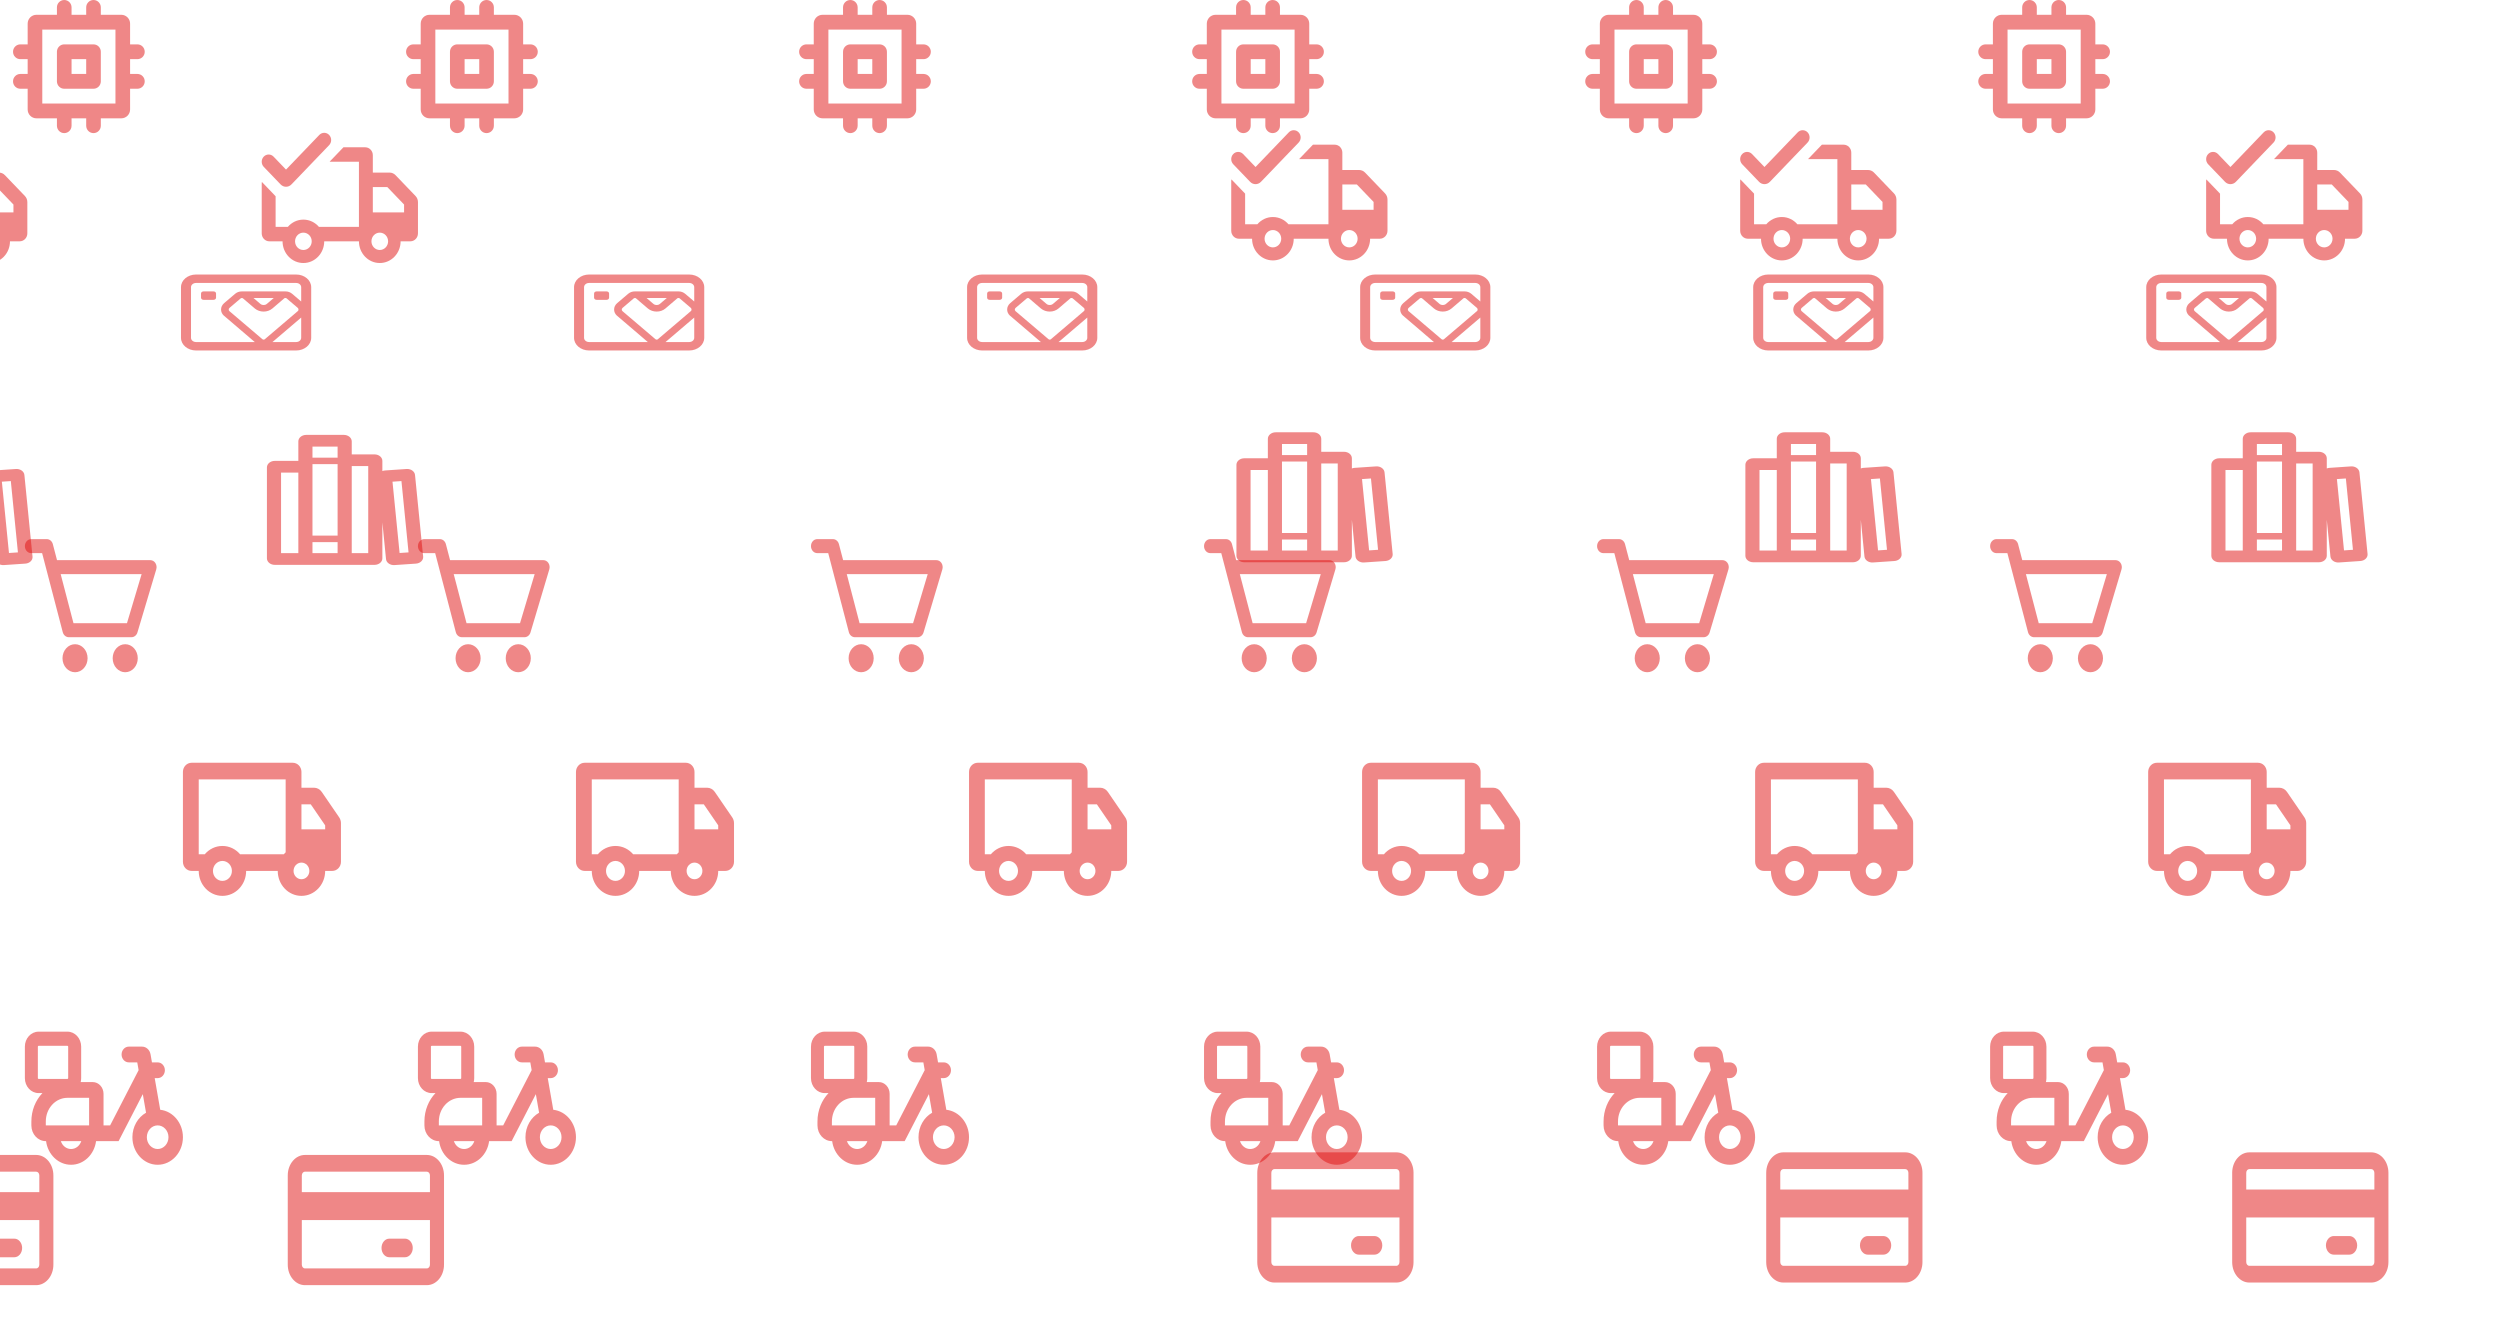 <svg width="1920" height="1032" viewBox="0 0 1920 1032" fill="none" xmlns="http://www.w3.org/2000/svg">
<g clip-path="url(#clip0_21_77)">
<path d="M156.308 223.796C155.246 223.796 154.385 224.522 154.385 225.417V228.657C154.385 229.552 155.246 230.278 156.308 230.278H164C165.062 230.278 165.923 229.552 165.923 228.657V225.417C165.923 224.522 165.062 223.796 164 223.796H156.308Z" fill="#E01111" fill-opacity="0.5"/>
<path fill-rule="evenodd" clip-rule="evenodd" d="M139 220.556C139 215.186 144.166 210.833 150.538 210.833H227.462C233.834 210.833 239 215.186 239 220.556V259.444C239 264.814 233.834 269.167 227.462 269.167H150.538C144.166 269.167 139 264.814 139 259.444V220.556ZM146.692 220.556C146.692 218.766 148.414 217.315 150.538 217.315H227.462C229.586 217.315 231.308 218.766 231.308 220.556V231.545L224.329 225.605C222.949 224.451 221.169 223.796 219.244 223.796H185.679C183.754 223.796 181.974 224.451 180.594 225.605L172.13 232.808C170.605 234.118 169.769 235.865 169.769 237.736C169.769 239.42 170.496 241.041 171.694 242.195L195.664 262.685H150.538C148.414 262.685 146.692 261.234 146.692 259.444V220.556ZM209.263 262.685H227.462C229.586 262.685 231.308 261.234 231.308 259.444V243.889C228.818 246.017 222.976 250.997 209.263 262.685ZM205.004 233.339L210.271 228.848H194.652L199.919 233.339C200.573 233.931 201.481 234.243 202.462 234.243C203.442 234.243 204.35 233.931 205.004 233.339ZM203.406 260.5C203.515 260.406 228.833 238.827 228.833 238.827C229.088 238.609 229.269 238.172 229.233 237.704C229.233 237.237 229.051 236.8 228.688 236.457L220.152 229.191C219.897 228.973 219.571 228.848 219.207 228.848C218.808 228.848 218.517 228.942 218.299 229.129L209.182 236.925C207.365 238.453 205.004 239.295 202.462 239.295C199.919 239.295 197.558 238.453 195.741 236.956L186.624 229.16C186.442 228.973 186.115 228.879 185.825 228.879H185.716C185.353 228.91 185.026 229.004 184.771 229.222L176.308 236.426C175.835 236.831 175.654 237.268 175.654 237.736C175.654 238.172 175.835 238.609 176.199 238.952C176.199 238.952 201.372 260.406 201.517 260.5C201.771 260.718 202.098 260.843 202.462 260.843C202.825 260.843 203.152 260.749 203.406 260.5Z" fill="#E01111" fill-opacity="0.5"/>
<path fill-rule="evenodd" clip-rule="evenodd" d="M19.104 419.427C19.104 416.455 21.26 414.046 23.92 414.046H35.962C38.102 414.046 39.986 415.625 40.586 417.921L43.789 430.189H115.436C116.985 430.189 118.438 431.02 119.344 432.423C120.249 433.826 120.495 435.63 120.006 437.271L105.556 485.697C104.9 487.894 103.06 489.376 100.986 489.376H52.82C50.679 489.376 48.795 487.798 48.196 485.502L32.349 424.808H23.92C21.26 424.808 19.104 422.399 19.104 419.427ZM46.599 440.95L56.432 478.615H97.515L108.754 440.95H46.599Z" fill="#E01111" fill-opacity="0.5"/>
<path d="M67.27 505.519C67.27 511.462 62.957 516.28 57.637 516.28C52.316 516.28 48.003 511.462 48.003 505.519C48.003 499.575 52.316 494.757 57.637 494.757C62.957 494.757 67.27 499.575 67.27 505.519Z" fill="#E01111" fill-opacity="0.5"/>
<path d="M96.17 516.28C101.49 516.28 105.803 511.462 105.803 505.519C105.803 499.575 101.49 494.757 96.17 494.757C90.849 494.757 86.536 499.575 86.536 505.519C86.536 511.462 90.849 516.28 96.17 516.28Z" fill="#E01111" fill-opacity="0.5"/>
<path fill-rule="evenodd" clip-rule="evenodd" d="M189.034 668.864H213.31C213.31 679.45 221.462 688.033 231.517 688.033C241.573 688.033 249.724 679.45 249.724 668.864H255.186C258.873 668.864 261.862 665.717 261.862 661.835V632.217C261.862 630.607 261.381 629.038 260.486 627.732L247.074 608.15C245.705 606.152 243.507 604.968 241.167 604.968H231.517V592.828C231.517 588.946 228.528 585.799 224.841 585.799H147.159C143.472 585.799 140.483 588.946 140.483 592.828V661.835C140.483 665.717 143.472 668.864 147.159 668.864H152.621C152.621 679.45 160.772 688.033 170.827 688.033C180.883 688.033 189.034 679.45 189.034 668.864ZM152.621 598.578V656.085H157.257C160.59 652.163 165.435 649.695 170.827 649.695C176.22 649.695 181.065 652.163 184.398 656.085H217.946C218.397 655.554 218.876 655.051 219.379 654.576V598.578H152.621ZM231.517 617.747V636.916H249.724V633.868L238.682 617.747H231.517ZM231.49 662.474C228.16 662.49 225.463 665.329 225.448 668.835L225.448 668.864C225.448 672.393 228.165 675.253 231.517 675.253C234.869 675.253 237.586 672.393 237.586 668.864C237.586 665.335 234.869 662.474 231.517 662.474L231.49 662.474ZM178.11 668.864C178.11 673.098 174.85 676.531 170.827 676.531C166.805 676.531 163.545 673.098 163.545 668.864C163.545 664.629 166.805 661.196 170.827 661.196C174.85 661.196 178.11 664.629 178.11 668.864Z" fill="#E01111" fill-opacity="0.5"/>
<path fill-rule="evenodd" clip-rule="evenodd" d="M29.634 792.311C23.818 792.311 19.104 797.457 19.104 803.805V828.002C19.104 834.35 23.818 839.496 29.634 839.496H32.571C27.343 844.998 24.091 852.721 24.091 861.273V864.298C24.091 870.98 29.054 876.397 35.176 876.397H35.374C36.718 886.657 44.803 894.545 54.576 894.545C64.348 894.545 72.433 886.657 73.778 876.397H91.071L109.671 840.305L112.16 854.567C105.937 858.093 101.686 865.19 101.686 873.372C101.686 885.065 110.371 894.545 121.084 894.545C131.798 894.545 140.483 885.065 140.483 873.372C140.483 862.403 132.84 853.382 123.05 852.306L118.809 828.002H121.084C124.145 828.002 126.627 825.293 126.627 821.952C126.627 818.611 124.145 815.903 121.084 815.903H116.697L115.616 809.705C115.018 806.281 112.275 803.804 109.082 803.804H98.914C95.853 803.804 93.372 806.513 93.372 809.854C93.372 813.195 95.853 815.903 98.914 815.903H105.413L106.454 821.869L84.588 864.298H79.516V840.1C79.516 835.089 75.794 831.026 71.202 831.026H61.966C62.206 830.063 62.335 829.049 62.335 828.002V803.805C62.335 797.457 57.62 792.311 51.804 792.311H29.634ZM29.08 803.805C29.08 803.471 29.328 803.2 29.634 803.2H51.804C52.11 803.2 52.358 803.471 52.358 803.805V828.002C52.358 828.336 52.11 828.607 51.804 828.607H29.634C29.328 828.607 29.08 828.336 29.08 828.002V803.805ZM54.576 882.446C50.956 882.446 47.877 879.921 46.735 876.397H62.416C61.275 879.921 58.196 882.446 54.576 882.446ZM51.803 843.125C42.62 843.125 35.176 851.25 35.176 861.273V864.298H68.431V843.125H51.803ZM129.398 873.372C129.398 878.383 125.676 882.446 121.084 882.446C116.493 882.446 112.771 878.383 112.771 873.372C112.771 868.36 116.493 864.298 121.084 864.298C125.676 864.298 129.398 868.36 129.398 873.372Z" fill="#E01111" fill-opacity="0.5"/>
<path fill-rule="evenodd" clip-rule="evenodd" d="M49.336 34.078C46.232 34.078 43.717 36.621 43.717 39.758V62.476C43.717 65.613 46.232 68.156 49.336 68.156H71.814C74.917 68.156 77.433 65.613 77.433 62.476V39.758C77.433 36.621 74.917 34.078 71.814 34.078H49.336ZM54.955 56.797V45.437H66.194V56.797H54.955Z" fill="#E01111" fill-opacity="0.5"/>
<path fill-rule="evenodd" clip-rule="evenodd" d="M43.717 11.359H27.982C24.258 11.359 21.239 14.411 21.239 18.175V34.078H15.619C12.516 34.078 10 36.621 10 39.758C10 42.894 12.516 45.437 15.619 45.437L21.239 45.437V56.797H15.619C12.516 56.797 10 59.339 10 62.476C10 65.613 12.516 68.156 15.619 68.156H21.239V84.059C21.239 87.823 24.258 90.874 27.982 90.874H43.717L43.717 96.554C43.717 99.691 46.232 102.234 49.336 102.234C52.439 102.234 54.955 99.691 54.955 96.554V90.874H66.194V96.554C66.194 99.691 68.71 102.234 71.814 102.234C74.917 102.234 77.433 99.691 77.433 96.554L77.433 90.874H93.167C96.891 90.874 99.911 87.823 99.911 84.059V68.156H105.53C108.634 68.156 111.149 65.613 111.149 62.476C111.149 59.339 108.634 56.797 105.53 56.797H99.911V45.437H105.53C108.634 45.437 111.149 42.894 111.149 39.758C111.149 36.621 108.634 34.078 105.53 34.078H99.911V18.175C99.911 14.411 96.891 11.359 93.167 11.359H77.433L77.433 5.68C77.433 2.543 74.917 0 71.814 0C68.71 0 66.194 2.543 66.194 5.68L66.194 11.359H54.955L54.955 5.68C54.955 2.543 52.439 0 49.336 0C46.232 0 43.717 2.543 43.717 5.68L43.717 11.359ZM32.478 22.719V79.515H88.672V22.719H32.478Z" fill="#E01111" fill-opacity="0.5"/>
<path fill-rule="evenodd" clip-rule="evenodd" d="M221 902.714C221 894.036 226.91 887 234.2 887H327.8C335.09 887 341 894.036 341 902.714V971.286C341 979.964 335.09 987 327.8 987H234.2C226.91 987 221 979.964 221 971.286V902.714ZM234.2 899.857H327.8C329.125 899.857 330.2 901.136 330.2 902.714V915.571H231.8V902.714C231.8 901.136 232.875 899.857 234.2 899.857ZM231.8 937V971.286C231.8 972.864 232.875 974.143 234.2 974.143H327.8C329.125 974.143 330.2 972.864 330.2 971.286V937H231.8Z" fill="#E01111" fill-opacity="0.5"/>
<path d="M293 958.429C293 954.484 295.686 951.286 299 951.286H311C314.314 951.286 317 954.484 317 958.429C317 962.373 314.314 965.571 311 965.571H299C295.686 965.571 293 962.373 293 958.429Z" fill="#E01111" fill-opacity="0.5"/>
<path fill-rule="evenodd" clip-rule="evenodd" d="M270.137 348.972V338.991C270.137 336.234 267.437 334 264.106 334H235.156C231.825 334 229.125 336.234 229.125 338.991V353.963H211.031C207.7 353.963 205 356.197 205 358.953V428.823C205 431.579 207.7 433.814 211.031 433.814H287.627C290.958 433.814 293.659 431.579 293.659 428.823V401.235L296.466 429.419C296.74 432.166 299.653 434.209 302.973 433.983L319.464 432.858C322.784 432.632 325.253 430.221 324.979 427.474L318.731 364.751C318.457 362.004 315.544 359.961 312.224 360.187L295.733 361.312C294.992 361.363 294.294 361.522 293.659 361.769V353.963C293.659 351.206 290.958 348.972 287.627 348.972H270.137ZM239.981 351.467H259.281V342.983H239.981V351.467ZM259.281 356.458H239.981V411.356H259.281V356.458ZM259.281 416.346H239.981V424.831H259.281V416.346ZM270.137 357.955V424.831H282.802V357.955H270.137ZM215.856 362.946H229.125V424.831H215.856V362.946ZM308.308 369.468L313.763 424.233L306.889 424.702L301.434 369.937L308.308 369.468Z" fill="#E01111" fill-opacity="0.5"/>
<path fill-rule="evenodd" clip-rule="evenodd" d="M252.771 103.627C254.854 105.797 254.854 109.314 252.771 111.484L223.815 141.647C221.524 144.033 217.809 144.033 215.518 141.647L202.562 128.151C200.479 125.981 200.479 122.463 202.562 120.294C204.645 118.124 208.022 118.124 210.105 120.294L219.667 130.254L245.229 103.627C247.312 101.458 250.688 101.458 252.771 103.627Z" fill="#E01111" fill-opacity="0.5"/>
<path fill-rule="evenodd" clip-rule="evenodd" d="M275.667 124.222H253.329C253.241 124.222 253.196 124.117 253.257 124.053L263.732 113.142C263.751 113.122 263.777 113.111 263.804 113.111H280.467C283.707 113.111 286.333 115.847 286.333 119.222V132.556H299.225C300.922 132.556 302.55 133.258 303.75 134.508L319.125 150.524C320.326 151.774 321 153.47 321 155.238V179.222C321 182.597 318.373 185.333 315.133 185.333H307.667C307.667 194.538 300.503 202 291.667 202C282.83 202 275.667 194.538 275.667 185.333H249C249 194.538 241.837 202 233 202C224.163 202 217 194.538 217 185.333H206.867C203.627 185.333 201 182.597 201 179.222V140.889C201 140.554 201.028 140.227 201.083 139.909C201.096 139.829 201.194 139.801 201.25 139.859L211.639 150.681C211.657 150.699 211.667 150.724 211.667 150.75V174.222H221.074C224.004 170.812 228.261 168.667 233 168.667C237.739 168.667 241.996 170.812 244.926 174.222H275.667V124.222ZM286.333 163.111V143.667H297.458L310.333 157.079V163.111H286.333ZM233 192C236.535 192 239.4 189.015 239.4 185.333C239.4 181.651 236.535 178.667 233 178.667C229.465 178.667 226.6 181.651 226.6 185.333C226.6 189.015 229.465 192 233 192ZM298.067 185.333C298.067 189.015 295.201 192 291.667 192C288.132 192 285.267 189.015 285.267 185.333C285.267 181.651 288.132 178.667 291.667 178.667C295.201 178.667 298.067 181.651 298.067 185.333Z" fill="#E01111" fill-opacity="0.5"/>
<path d="M458.17 223.796C457.108 223.796 456.247 224.522 456.247 225.417V228.657C456.247 229.552 457.108 230.278 458.17 230.278H465.862C466.924 230.278 467.785 229.552 467.785 228.657V225.417C467.785 224.522 466.924 223.796 465.862 223.796H458.17Z" fill="#E01111" fill-opacity="0.5"/>
<path fill-rule="evenodd" clip-rule="evenodd" d="M440.862 220.556C440.862 215.186 446.028 210.833 452.401 210.833H529.324C535.696 210.833 540.862 215.186 540.862 220.556V259.444C540.862 264.814 535.696 269.167 529.324 269.167H452.401C446.028 269.167 440.862 264.814 440.862 259.444V220.556ZM448.554 220.556C448.554 218.766 450.276 217.315 452.401 217.315H529.324C531.448 217.315 533.17 218.766 533.17 220.556V231.545L526.191 225.605C524.811 224.451 523.031 223.796 521.106 223.796H487.542C485.616 223.796 483.836 224.451 482.456 225.605L473.992 232.808C472.467 234.118 471.631 235.865 471.631 237.736C471.631 239.42 472.358 241.041 473.556 242.195L497.527 262.685H452.401C450.276 262.685 448.554 261.234 448.554 259.444V220.556ZM511.125 262.685H529.324C531.448 262.685 533.17 261.234 533.17 259.444V243.889C530.68 246.017 524.838 250.997 511.125 262.685ZM506.866 233.339L512.133 228.848H496.514L501.781 233.339C502.435 233.931 503.343 234.243 504.324 234.243C505.304 234.243 506.212 233.931 506.866 233.339ZM505.268 260.5C505.377 260.406 530.695 238.827 530.695 238.827C530.95 238.609 531.131 238.172 531.095 237.704C531.095 237.237 530.913 236.8 530.55 236.457L522.014 229.191C521.759 228.973 521.433 228.848 521.069 228.848C520.67 228.848 520.379 228.942 520.161 229.129L511.044 236.925C509.227 238.453 506.866 239.295 504.324 239.295C501.781 239.295 499.42 238.453 497.604 236.956L488.486 229.16C488.304 228.973 487.977 228.879 487.687 228.879H487.578C487.215 228.91 486.888 229.004 486.633 229.222L478.17 236.426C477.698 236.831 477.516 237.268 477.516 237.736C477.516 238.172 477.698 238.609 478.061 238.952C478.061 238.952 503.234 260.406 503.379 260.5C503.633 260.718 503.96 260.843 504.324 260.843C504.687 260.843 505.014 260.749 505.268 260.5Z" fill="#E01111" fill-opacity="0.5"/>
<path fill-rule="evenodd" clip-rule="evenodd" d="M320.966 419.427C320.966 416.455 323.122 414.046 325.782 414.046H337.824C339.965 414.046 341.848 415.625 342.448 417.921L345.651 430.189H417.298C418.847 430.189 420.3 431.02 421.206 432.423C422.111 433.826 422.357 435.63 421.868 437.271L407.418 485.697C406.762 487.894 404.922 489.376 402.848 489.376H354.682C352.541 489.376 350.657 487.798 350.058 485.502L334.211 424.808H325.782C323.122 424.808 320.966 422.399 320.966 419.427ZM348.461 440.95L358.295 478.615H399.377L410.616 440.95H348.461Z" fill="#E01111" fill-opacity="0.5"/>
<path d="M369.132 505.519C369.132 511.462 364.819 516.28 359.499 516.28C354.178 516.28 349.865 511.462 349.865 505.519C349.865 499.575 354.178 494.757 359.499 494.757C364.819 494.757 369.132 499.575 369.132 505.519Z" fill="#E01111" fill-opacity="0.5"/>
<path d="M398.032 516.28C403.352 516.28 407.665 511.462 407.665 505.519C407.665 499.575 403.352 494.757 398.032 494.757C392.711 494.757 388.398 499.575 388.398 505.519C388.398 511.462 392.711 516.28 398.032 516.28Z" fill="#E01111" fill-opacity="0.5"/>
<path fill-rule="evenodd" clip-rule="evenodd" d="M490.896 668.864H515.172C515.172 679.45 523.324 688.033 533.379 688.033C543.435 688.033 551.586 679.45 551.586 668.864H557.048C560.735 668.864 563.724 665.717 563.724 661.835V632.217C563.724 630.607 563.243 629.038 562.348 627.732L548.936 608.15C547.567 606.152 545.369 604.968 543.029 604.968H533.379V592.828C533.379 588.946 530.39 585.799 526.703 585.799H449.021C445.334 585.799 442.345 588.946 442.345 592.828V661.835C442.345 665.717 445.334 668.864 449.021 668.864H454.483C454.483 679.45 462.634 688.033 472.69 688.033C482.745 688.033 490.896 679.45 490.896 668.864ZM454.483 598.578V656.085H459.119C462.453 652.163 467.297 649.695 472.69 649.695C478.082 649.695 482.927 652.163 486.26 656.085H519.808C520.259 655.554 520.738 655.051 521.241 654.576V598.578H454.483ZM533.379 617.747V636.916H551.586V633.868L540.544 617.747H533.379ZM533.352 662.474C530.022 662.49 527.325 665.329 527.31 668.835L527.31 668.864C527.31 672.393 530.027 675.253 533.379 675.253C536.731 675.253 539.448 672.393 539.448 668.864C539.448 665.335 536.731 662.474 533.379 662.474L533.352 662.474ZM479.972 668.864C479.972 673.098 476.712 676.531 472.69 676.531C468.667 676.531 465.407 673.098 465.407 668.864C465.407 664.629 468.667 661.196 472.69 661.196C476.712 661.196 479.972 664.629 479.972 668.864Z" fill="#E01111" fill-opacity="0.5"/>
<path fill-rule="evenodd" clip-rule="evenodd" d="M331.496 792.311C325.68 792.311 320.966 797.457 320.966 803.805V828.002C320.966 834.35 325.68 839.496 331.496 839.496H334.433C329.205 844.998 325.953 852.721 325.953 861.273V864.298C325.953 870.98 330.916 876.397 337.038 876.397H337.236C338.58 886.657 346.665 894.545 356.438 894.545C366.21 894.545 374.295 886.657 375.64 876.397H392.933L411.533 840.305L414.023 854.567C407.799 858.093 403.548 865.19 403.548 873.372C403.548 885.065 412.233 894.545 422.946 894.545C433.66 894.545 442.345 885.065 442.345 873.372C442.345 862.403 434.702 853.382 424.912 852.306L420.671 828.002H422.946C426.007 828.002 428.489 825.293 428.489 821.952C428.489 818.611 426.007 815.903 422.946 815.903H418.559L417.478 809.705C416.88 806.281 414.137 803.804 410.944 803.804H400.776C397.715 803.804 395.234 806.513 395.234 809.854C395.234 813.195 397.715 815.903 400.776 815.903H407.275L408.316 821.869L386.45 864.298H381.378V840.1C381.378 835.089 377.656 831.026 373.064 831.026H363.828C364.069 830.063 364.197 829.049 364.197 828.002V803.805C364.197 797.457 359.482 792.311 353.666 792.311H331.496ZM330.942 803.805C330.942 803.471 331.19 803.2 331.496 803.2H353.666C353.972 803.2 354.22 803.471 354.22 803.805V828.002C354.22 828.336 353.972 828.607 353.666 828.607H331.496C331.19 828.607 330.942 828.336 330.942 828.002V803.805ZM356.438 882.446C352.818 882.446 349.739 879.921 348.597 876.397H364.279C363.137 879.921 360.058 882.446 356.438 882.446ZM353.666 843.125C344.482 843.125 337.038 851.25 337.038 861.273V864.298H370.293V843.125H353.666ZM431.26 873.372C431.26 878.383 427.538 882.446 422.946 882.446C418.355 882.446 414.633 878.383 414.633 873.372C414.633 868.36 418.355 864.298 422.946 864.298C427.538 864.298 431.26 868.36 431.26 873.372Z" fill="#E01111" fill-opacity="0.5"/>
<path fill-rule="evenodd" clip-rule="evenodd" d="M351.198 34.078C348.094 34.078 345.579 36.621 345.579 39.758V62.476C345.579 65.613 348.094 68.156 351.198 68.156H373.676C376.779 68.156 379.295 65.613 379.295 62.476V39.758C379.295 36.621 376.779 34.078 373.676 34.078H351.198ZM356.817 56.797V45.437H368.056V56.797H356.817Z" fill="#E01111" fill-opacity="0.5"/>
<path fill-rule="evenodd" clip-rule="evenodd" d="M345.579 11.359H329.844C326.12 11.359 323.101 14.411 323.101 18.175V34.078H317.481C314.378 34.078 311.862 36.621 311.862 39.758C311.862 42.894 314.378 45.437 317.481 45.437L323.101 45.437V56.797H317.481C314.378 56.797 311.862 59.339 311.862 62.476C311.862 65.613 314.378 68.156 317.481 68.156H323.101V84.059C323.101 87.823 326.12 90.874 329.844 90.874H345.579L345.579 96.554C345.579 99.691 348.094 102.234 351.198 102.234C354.301 102.234 356.817 99.691 356.817 96.554V90.874H368.056V96.554C368.056 99.691 370.572 102.234 373.676 102.234C376.779 102.234 379.295 99.691 379.295 96.554L379.295 90.874H395.029C398.754 90.874 401.773 87.823 401.773 84.059V68.156H407.392C410.496 68.156 413.011 65.613 413.011 62.476C413.011 59.339 410.496 56.797 407.392 56.797H401.773V45.437H407.392C410.496 45.437 413.011 42.894 413.011 39.758C413.011 36.621 410.496 34.078 407.392 34.078H401.773V18.175C401.773 14.411 398.754 11.359 395.029 11.359H379.295L379.295 5.68C379.295 2.543 376.779 0 373.676 0C370.572 0 368.056 2.543 368.056 5.68L368.056 11.359H356.817L356.817 5.68C356.817 2.543 354.301 0 351.198 0C348.094 0 345.579 2.543 345.579 5.68L345.579 11.359ZM334.34 22.719V79.515H390.534V22.719H334.34Z" fill="#E01111" fill-opacity="0.5"/>
<path d="M760.032 223.796C758.97 223.796 758.109 224.522 758.109 225.417V228.657C758.109 229.552 758.97 230.278 760.032 230.278H767.724C768.786 230.278 769.647 229.552 769.647 228.657V225.417C769.647 224.522 768.786 223.796 767.724 223.796H760.032Z" fill="#E01111" fill-opacity="0.5"/>
<path fill-rule="evenodd" clip-rule="evenodd" d="M742.724 220.556C742.724 215.186 747.89 210.833 754.263 210.833H831.186C837.558 210.833 842.724 215.186 842.724 220.556V259.444C842.724 264.814 837.558 269.167 831.186 269.167H754.263C747.89 269.167 742.724 264.814 742.724 259.444V220.556ZM750.416 220.556C750.416 218.766 752.138 217.315 754.263 217.315H831.186C833.31 217.315 835.032 218.766 835.032 220.556V231.545L828.053 225.605C826.673 224.451 824.893 223.796 822.968 223.796H789.404C787.478 223.796 785.698 224.451 784.318 225.605L775.854 232.808C774.329 234.118 773.493 235.865 773.493 237.736C773.493 239.42 774.22 241.041 775.419 242.195L799.389 262.685H754.263C752.138 262.685 750.416 261.234 750.416 259.444V220.556ZM812.988 262.685H831.186C833.31 262.685 835.032 261.234 835.032 259.444V243.889C832.542 246.017 826.7 250.997 812.988 262.685ZM808.728 233.339L813.995 228.848H798.376L803.643 233.339C804.297 233.931 805.205 234.243 806.186 234.243C807.166 234.243 808.075 233.931 808.728 233.339ZM807.13 260.5C807.239 260.406 832.557 238.827 832.557 238.827C832.812 238.609 832.993 238.172 832.957 237.704C832.957 237.237 832.775 236.8 832.412 236.457L823.876 229.191C823.622 228.973 823.295 228.848 822.931 228.848C822.532 228.848 822.241 228.942 822.023 229.129L812.906 236.925C811.09 238.453 808.728 239.295 806.186 239.295C803.643 239.295 801.282 238.453 799.466 236.956L790.348 229.16C790.166 228.973 789.84 228.879 789.549 228.879H789.44C789.077 228.91 788.75 229.004 788.495 229.222L780.032 236.426C779.56 236.831 779.378 237.268 779.378 237.736C779.378 238.172 779.56 238.609 779.923 238.952C779.923 238.952 805.096 260.406 805.241 260.5C805.495 260.718 805.822 260.843 806.186 260.843C806.549 260.843 806.876 260.749 807.13 260.5Z" fill="#E01111" fill-opacity="0.5"/>
<path fill-rule="evenodd" clip-rule="evenodd" d="M622.828 419.427C622.828 416.455 624.984 414.046 627.644 414.046H639.686C641.827 414.046 643.71 415.625 644.31 417.921L647.513 430.189H719.16C720.709 430.189 722.163 431.02 723.068 432.423C723.973 433.826 724.219 435.63 723.73 437.271L709.28 485.697C708.624 487.894 706.784 489.376 704.71 489.376H656.544C654.403 489.376 652.52 487.798 651.92 485.502L636.073 424.808H627.644C624.984 424.808 622.828 422.399 622.828 419.427ZM650.323 440.95L660.157 478.615H701.239L712.478 440.95H650.323Z" fill="#E01111" fill-opacity="0.5"/>
<path d="M670.994 505.519C670.994 511.462 666.681 516.28 661.361 516.28C656.04 516.28 651.727 511.462 651.727 505.519C651.727 499.575 656.04 494.757 661.361 494.757C666.681 494.757 670.994 499.575 670.994 505.519Z" fill="#E01111" fill-opacity="0.5"/>
<path d="M699.894 516.28C705.214 516.28 709.527 511.462 709.527 505.519C709.527 499.575 705.214 494.757 699.894 494.757C694.574 494.757 690.261 499.575 690.261 505.519C690.261 511.462 694.574 516.28 699.894 516.28Z" fill="#E01111" fill-opacity="0.5"/>
<path fill-rule="evenodd" clip-rule="evenodd" d="M792.759 668.864H817.034C817.034 679.45 825.186 688.033 835.241 688.033C845.297 688.033 853.448 679.45 853.448 668.864H858.91C862.597 668.864 865.586 665.717 865.586 661.835V632.217C865.586 630.607 865.105 629.038 864.21 627.732L850.798 608.15C849.429 606.152 847.231 604.968 844.891 604.968H835.241V592.828C835.241 588.946 832.252 585.799 828.565 585.799H750.883C747.196 585.799 744.207 588.946 744.207 592.828V661.835C744.207 665.717 747.196 668.864 750.883 668.864H756.345C756.345 679.45 764.496 688.033 774.552 688.033C784.607 688.033 792.759 679.45 792.759 668.864ZM756.345 598.578V656.085H760.981C764.315 652.163 769.159 649.695 774.552 649.695C779.944 649.695 784.789 652.163 788.122 656.085H821.67C822.121 655.554 822.6 655.051 823.103 654.576V598.578H756.345ZM835.241 617.747V636.916H853.448V633.868L842.406 617.747H835.241ZM835.214 662.474C831.884 662.49 829.187 665.329 829.172 668.835L829.172 668.864C829.172 672.393 831.889 675.253 835.241 675.253C838.593 675.253 841.31 672.393 841.31 668.864C841.31 665.335 838.593 662.474 835.241 662.474L835.214 662.474ZM781.834 668.864C781.834 673.098 778.574 676.531 774.552 676.531C770.529 676.531 767.269 673.098 767.269 668.864C767.269 664.629 770.529 661.196 774.552 661.196C778.574 661.196 781.834 664.629 781.834 668.864Z" fill="#E01111" fill-opacity="0.5"/>
<path fill-rule="evenodd" clip-rule="evenodd" d="M633.358 792.311C627.542 792.311 622.828 797.457 622.828 803.805V828.002C622.828 834.35 627.542 839.496 633.358 839.496H636.295C631.067 844.998 627.815 852.721 627.815 861.273V864.298C627.815 870.98 632.778 876.397 638.9 876.397H639.098C640.442 886.657 648.527 894.545 658.3 894.545C668.073 894.545 676.157 886.657 677.502 876.397H694.795L713.396 840.305L715.885 854.567C709.661 858.093 705.41 865.19 705.41 873.372C705.41 885.065 714.095 894.545 724.808 894.545C735.522 894.545 744.207 885.065 744.207 873.372C744.207 862.403 736.564 853.382 726.774 852.306L722.533 828.002H724.808C727.869 828.002 730.351 825.293 730.351 821.952C730.351 818.611 727.869 815.903 724.808 815.903H720.421L719.34 809.705C718.742 806.281 715.999 803.804 712.806 803.804H702.639C699.577 803.804 697.096 806.513 697.096 809.854C697.096 813.195 699.577 815.903 702.639 815.903H709.137L710.178 821.869L688.312 864.298H683.24V840.1C683.24 835.089 679.518 831.026 674.926 831.026H665.691C665.931 830.063 666.059 829.049 666.059 828.002V803.805C666.059 797.457 661.344 792.311 655.528 792.311H633.358ZM632.804 803.805C632.804 803.471 633.052 803.2 633.358 803.2H655.528C655.834 803.2 656.082 803.471 656.082 803.805V828.002C656.082 828.336 655.834 828.607 655.528 828.607H633.358C633.052 828.607 632.804 828.336 632.804 828.002V803.805ZM658.3 882.446C654.68 882.446 651.601 879.921 650.459 876.397H666.141C664.999 879.921 661.92 882.446 658.3 882.446ZM655.528 843.125C646.345 843.125 638.9 851.25 638.9 861.273V864.298H672.155V843.125H655.528ZM733.122 873.372C733.122 878.383 729.4 882.446 724.808 882.446C720.217 882.446 716.495 878.383 716.495 873.372C716.495 868.36 720.217 864.298 724.808 864.298C729.4 864.298 733.122 868.36 733.122 873.372Z" fill="#E01111" fill-opacity="0.5"/>
<path fill-rule="evenodd" clip-rule="evenodd" d="M653.06 34.078C649.956 34.078 647.441 36.621 647.441 39.758V62.476C647.441 65.613 649.956 68.156 653.06 68.156H675.538C678.641 68.156 681.157 65.613 681.157 62.476V39.758C681.157 36.621 678.641 34.078 675.538 34.078H653.06ZM658.679 56.797V45.437H669.918V56.797H658.679Z" fill="#E01111" fill-opacity="0.5"/>
<path fill-rule="evenodd" clip-rule="evenodd" d="M647.441 11.359H631.706C627.982 11.359 624.963 14.411 624.963 18.175V34.078H619.344C616.24 34.078 613.724 36.621 613.724 39.758C613.724 42.894 616.24 45.437 619.344 45.437L624.963 45.437V56.797H619.344C616.24 56.797 613.724 59.339 613.724 62.476C613.724 65.613 616.24 68.156 619.344 68.156H624.963V84.059C624.963 87.823 627.982 90.874 631.706 90.874H647.441L647.441 96.554C647.441 99.691 649.956 102.234 653.06 102.234C656.164 102.234 658.679 99.691 658.679 96.554V90.874H669.918V96.554C669.918 99.691 672.434 102.234 675.538 102.234C678.641 102.234 681.157 99.691 681.157 96.554L681.157 90.874H696.891C700.616 90.874 703.635 87.823 703.635 84.059V68.156H709.254C712.358 68.156 714.874 65.613 714.874 62.476C714.874 59.339 712.358 56.797 709.254 56.797H703.635V45.437H709.254C712.358 45.437 714.874 42.894 714.874 39.758C714.874 36.621 712.358 34.078 709.254 34.078H703.635V18.175C703.635 14.411 700.616 11.359 696.891 11.359H681.157L681.157 5.68C681.157 2.543 678.641 0 675.538 0C672.434 0 669.918 2.543 669.918 5.68L669.918 11.359H658.679L658.679 5.68C658.679 2.543 656.164 0 653.06 0C649.956 0 647.441 2.543 647.441 5.68L647.441 11.359ZM636.202 22.719V79.515H692.396V22.719H636.202Z" fill="#E01111" fill-opacity="0.5"/>
<path d="M1061.89 223.796C1060.83 223.796 1059.97 224.522 1059.97 225.417V228.657C1059.97 229.552 1060.83 230.278 1061.89 230.278H1069.59C1070.65 230.278 1071.51 229.552 1071.51 228.657V225.417C1071.51 224.522 1070.65 223.796 1069.59 223.796H1061.89Z" fill="#E01111" fill-opacity="0.5"/>
<path fill-rule="evenodd" clip-rule="evenodd" d="M1044.59 220.556C1044.59 215.186 1049.75 210.833 1056.12 210.833H1133.05C1139.42 210.833 1144.59 215.186 1144.59 220.556V259.444C1144.59 264.814 1139.42 269.167 1133.05 269.167H1056.12C1049.75 269.167 1044.59 264.814 1044.59 259.444V220.556ZM1052.28 220.556C1052.28 218.766 1054 217.315 1056.12 217.315H1133.05C1135.17 217.315 1136.89 218.766 1136.89 220.556V231.545L1129.92 225.605C1128.53 224.451 1126.75 223.796 1124.83 223.796H1091.27C1089.34 223.796 1087.56 224.451 1086.18 225.605L1077.72 232.808C1076.19 234.118 1075.36 235.865 1075.36 237.736C1075.36 239.42 1076.08 241.041 1077.28 242.195L1101.25 262.685H1056.12C1054 262.685 1052.28 261.234 1052.28 259.444V220.556ZM1114.85 262.685H1133.05C1135.17 262.685 1136.89 261.234 1136.89 259.444V243.889C1134.4 246.017 1128.56 250.997 1114.85 262.685ZM1110.59 233.339L1115.86 228.848H1100.24L1105.5 233.339C1106.16 233.931 1107.07 234.243 1108.05 234.243C1109.03 234.243 1109.94 233.931 1110.59 233.339ZM1108.99 260.5C1109.1 260.406 1134.42 238.827 1134.42 238.827C1134.67 238.609 1134.86 238.172 1134.82 237.704C1134.82 237.237 1134.64 236.8 1134.27 236.457L1125.74 229.191C1125.48 228.973 1125.16 228.848 1124.79 228.848C1124.39 228.848 1124.1 228.942 1123.89 229.129L1114.77 236.925C1112.95 238.453 1110.59 239.295 1108.05 239.295C1105.5 239.295 1103.14 238.453 1101.33 236.956L1092.21 229.16C1092.03 228.973 1091.7 228.879 1091.41 228.879H1091.3C1090.94 228.91 1090.61 229.004 1090.36 229.222L1081.89 236.426C1081.42 236.831 1081.24 237.268 1081.24 237.736C1081.24 238.172 1081.42 238.609 1081.78 238.952C1081.78 238.952 1106.96 260.406 1107.1 260.5C1107.36 260.718 1107.68 260.843 1108.05 260.843C1108.41 260.843 1108.74 260.749 1108.99 260.5Z" fill="#E01111" fill-opacity="0.5"/>
<path fill-rule="evenodd" clip-rule="evenodd" d="M924.69 419.427C924.69 416.455 926.846 414.046 929.506 414.046H941.548C943.689 414.046 945.572 415.625 946.172 417.921L949.375 430.189H1021.02C1022.57 430.189 1024.02 431.02 1024.93 432.423C1025.84 433.826 1026.08 435.63 1025.59 437.271L1011.14 485.697C1010.49 487.894 1008.65 489.376 1006.57 489.376H958.406C956.265 489.376 954.382 487.798 953.782 485.502L937.935 424.808H929.506C926.846 424.808 924.69 422.399 924.69 419.427ZM952.185 440.95L962.019 478.615H1003.1L1014.34 440.95H952.185Z" fill="#E01111" fill-opacity="0.5"/>
<path d="M972.856 505.519C972.856 511.462 968.543 516.28 963.223 516.28C957.902 516.28 953.59 511.462 953.59 505.519C953.59 499.575 957.902 494.757 963.223 494.757C968.543 494.757 972.856 499.575 972.856 505.519Z" fill="#E01111" fill-opacity="0.5"/>
<path d="M1001.76 516.28C1007.08 516.28 1011.39 511.462 1011.39 505.519C1011.39 499.575 1007.08 494.757 1001.76 494.757C996.436 494.757 992.123 499.575 992.123 505.519C992.123 511.462 996.436 516.28 1001.76 516.28Z" fill="#E01111" fill-opacity="0.5"/>
<path fill-rule="evenodd" clip-rule="evenodd" d="M1094.62 668.864H1118.9C1118.9 679.45 1127.05 688.033 1137.1 688.033C1147.16 688.033 1155.31 679.45 1155.31 668.864H1160.77C1164.46 668.864 1167.45 665.717 1167.45 661.835V632.217C1167.45 630.607 1166.97 629.038 1166.07 627.732L1152.66 608.15C1151.29 606.152 1149.09 604.968 1146.75 604.968H1137.1V592.828C1137.1 588.946 1134.11 585.799 1130.43 585.799H1052.74C1049.06 585.799 1046.07 588.946 1046.07 592.828V661.835C1046.07 665.717 1049.06 668.864 1052.74 668.864H1058.21C1058.21 679.45 1066.36 688.033 1076.41 688.033C1086.47 688.033 1094.62 679.45 1094.62 668.864ZM1058.21 598.578V656.085H1062.84C1066.18 652.163 1071.02 649.695 1076.41 649.695C1081.81 649.695 1086.65 652.163 1089.98 656.085H1123.53C1123.98 655.554 1124.46 655.051 1124.97 654.576V598.578H1058.21ZM1137.1 617.747V636.916H1155.31V633.868L1144.27 617.747H1137.1ZM1137.08 662.474C1133.75 662.49 1131.05 665.329 1131.03 668.835L1131.03 668.864C1131.03 672.393 1133.75 675.253 1137.1 675.253C1140.46 675.253 1143.17 672.393 1143.17 668.864C1143.17 665.335 1140.46 662.474 1137.1 662.474L1137.08 662.474ZM1083.7 668.864C1083.7 673.098 1080.44 676.531 1076.41 676.531C1072.39 676.531 1069.13 673.098 1069.13 668.864C1069.13 664.629 1072.39 661.196 1076.41 661.196C1080.44 661.196 1083.7 664.629 1083.7 668.864Z" fill="#E01111" fill-opacity="0.5"/>
<path fill-rule="evenodd" clip-rule="evenodd" d="M935.22 792.311C929.404 792.311 924.69 797.457 924.69 803.805V828.002C924.69 834.35 929.404 839.496 935.22 839.496H938.157C932.929 844.998 929.677 852.721 929.677 861.273V864.298C929.677 870.98 934.64 876.397 940.762 876.397H940.96C942.305 886.657 950.389 894.545 960.162 894.545C969.935 894.545 978.019 886.657 979.364 876.397H996.657L1015.26 840.305L1017.75 854.567C1011.52 858.093 1007.27 865.19 1007.27 873.372C1007.27 885.065 1015.96 894.545 1026.67 894.545C1037.38 894.545 1046.07 885.065 1046.07 873.372C1046.07 862.403 1038.43 853.382 1028.64 852.306L1024.39 828.002H1026.67C1029.73 828.002 1032.21 825.293 1032.21 821.952C1032.21 818.611 1029.73 815.903 1026.67 815.903H1022.28L1021.2 809.705C1020.6 806.281 1017.86 803.804 1014.67 803.804H1004.5C1001.44 803.804 998.958 806.513 998.958 809.854C998.958 813.195 1001.44 815.903 1004.5 815.903H1011L1012.04 821.869L990.174 864.298H985.102V840.1C985.102 835.089 981.38 831.026 976.788 831.026H967.553C967.793 830.063 967.921 829.049 967.921 828.002V803.805C967.921 797.457 963.206 792.311 957.39 792.311H935.22ZM934.666 803.805C934.666 803.471 934.914 803.2 935.22 803.2H957.39C957.696 803.2 957.944 803.471 957.944 803.805V828.002C957.944 828.336 957.696 828.607 957.39 828.607H935.22C934.914 828.607 934.666 828.336 934.666 828.002V803.805ZM960.162 882.446C956.542 882.446 953.463 879.921 952.321 876.397H968.003C966.861 879.921 963.782 882.446 960.162 882.446ZM957.39 843.125C948.207 843.125 940.762 851.25 940.762 861.273V864.298H974.017V843.125H957.39ZM1034.98 873.372C1034.98 878.383 1031.26 882.446 1026.67 882.446C1022.08 882.446 1018.36 878.383 1018.36 873.372C1018.36 868.36 1022.08 864.298 1026.67 864.298C1031.26 864.298 1034.98 868.36 1034.98 873.372Z" fill="#E01111" fill-opacity="0.5"/>
<path fill-rule="evenodd" clip-rule="evenodd" d="M954.922 34.078C951.819 34.078 949.303 36.621 949.303 39.758V62.476C949.303 65.613 951.819 68.156 954.922 68.156H977.4C980.503 68.156 983.019 65.613 983.019 62.476V39.758C983.019 36.621 980.503 34.078 977.4 34.078H954.922ZM960.541 56.797V45.437H971.78V56.797H960.541Z" fill="#E01111" fill-opacity="0.5"/>
<path fill-rule="evenodd" clip-rule="evenodd" d="M949.303 11.359H933.568C929.844 11.359 926.825 14.411 926.825 18.175V34.078H921.206C918.102 34.078 915.586 36.621 915.586 39.758C915.586 42.894 918.102 45.437 921.206 45.437L926.825 45.437V56.797H921.206C918.102 56.797 915.586 59.339 915.586 62.476C915.586 65.613 918.102 68.156 921.206 68.156H926.825V84.059C926.825 87.823 929.844 90.874 933.568 90.874H949.303L949.303 96.554C949.303 99.691 951.819 102.234 954.922 102.234C958.026 102.234 960.541 99.691 960.541 96.554V90.874H971.78V96.554C971.78 99.691 974.296 102.234 977.4 102.234C980.503 102.234 983.019 99.691 983.019 96.554L983.019 90.874H998.753C1002.48 90.874 1005.5 87.823 1005.5 84.059V68.156H1011.12C1014.22 68.156 1016.74 65.613 1016.74 62.476C1016.74 59.339 1014.22 56.797 1011.12 56.797H1005.5V45.437H1011.12C1014.22 45.437 1016.74 42.894 1016.74 39.758C1016.74 36.621 1014.22 34.078 1011.12 34.078H1005.5V18.175C1005.5 14.411 1002.48 11.359 998.753 11.359H983.019L983.019 5.68C983.019 2.543 980.503 0 977.4 0C974.296 0 971.78 2.543 971.78 5.68L971.78 11.359H960.541L960.541 5.68C960.541 2.543 958.026 0 954.922 0C951.819 0 949.303 2.543 949.303 5.68L949.303 11.359ZM938.064 22.719V79.515H994.258V22.719H938.064Z" fill="#E01111" fill-opacity="0.5"/>
<path fill-rule="evenodd" clip-rule="evenodd" d="M965.586 900.714C965.586 892.036 971.496 885 978.786 885H1072.39C1079.68 885 1085.59 892.036 1085.59 900.714V969.286C1085.59 977.964 1079.68 985 1072.39 985H978.786C971.496 985 965.586 977.964 965.586 969.286V900.714ZM978.786 897.857H1072.39C1073.71 897.857 1074.79 899.136 1074.79 900.714V913.571H976.386V900.714C976.386 899.136 977.461 897.857 978.786 897.857ZM976.386 935V969.286C976.386 970.864 977.461 972.143 978.786 972.143H1072.39C1073.71 972.143 1074.79 970.864 1074.79 969.286V935H976.386Z" fill="#E01111" fill-opacity="0.5"/>
<path d="M1037.59 956.429C1037.59 952.484 1040.27 949.286 1043.59 949.286H1055.59C1058.9 949.286 1061.59 952.484 1061.59 956.429C1061.59 960.373 1058.9 963.571 1055.59 963.571H1043.59C1040.27 963.571 1037.59 960.373 1037.59 956.429Z" fill="#E01111" fill-opacity="0.5"/>
<path fill-rule="evenodd" clip-rule="evenodd" d="M1014.72 346.972V336.991C1014.72 334.234 1012.02 332 1008.69 332H979.742C976.411 332 973.711 334.234 973.711 336.991V351.963H955.617C952.286 351.963 949.586 354.197 949.586 356.953V426.823C949.586 429.579 952.286 431.814 955.617 431.814H1032.21C1035.54 431.814 1038.24 429.579 1038.24 426.823V399.235L1041.05 427.419C1041.33 430.166 1044.24 432.209 1047.56 431.983L1064.05 430.858C1067.37 430.632 1069.84 428.221 1069.57 425.474L1063.32 362.751C1063.04 360.004 1060.13 357.961 1056.81 358.187L1040.32 359.312C1039.58 359.363 1038.88 359.522 1038.24 359.769V351.963C1038.24 349.206 1035.54 346.972 1032.21 346.972H1014.72ZM984.567 349.467H1003.87V340.983H984.567V349.467ZM1003.87 354.458H984.567V409.356H1003.87V354.458ZM1003.87 414.346H984.567V422.831H1003.87V414.346ZM1014.72 355.955V422.831H1027.39V355.955H1014.72ZM960.442 360.946H973.711V422.831H960.442V360.946ZM1052.89 367.468L1058.35 422.233L1051.48 422.702L1046.02 367.937L1052.89 367.468Z" fill="#E01111" fill-opacity="0.5"/>
<path fill-rule="evenodd" clip-rule="evenodd" d="M997.357 101.627C999.44 103.797 999.44 107.314 997.357 109.484L968.401 139.647C966.11 142.033 962.396 142.033 960.104 139.647L947.148 126.151C945.065 123.981 945.065 120.463 947.148 118.294C949.231 116.124 952.608 116.124 954.691 118.294L964.253 128.254L989.815 101.627C991.898 99.458 995.275 99.458 997.357 101.627Z" fill="#E01111" fill-opacity="0.5"/>
<path fill-rule="evenodd" clip-rule="evenodd" d="M1020.25 122.222H997.916C997.827 122.222 997.782 122.117 997.843 122.053L1008.32 111.142C1008.34 111.122 1008.36 111.111 1008.39 111.111H1025.05C1028.29 111.111 1030.92 113.847 1030.92 117.222V130.556H1043.81C1045.51 130.556 1047.14 131.258 1048.34 132.508L1063.71 148.524C1064.91 149.774 1065.59 151.47 1065.59 153.238V177.222C1065.59 180.597 1062.96 183.333 1059.72 183.333H1052.25C1052.25 192.538 1045.09 200 1036.25 200C1027.42 200 1020.25 192.538 1020.25 183.333H993.586C993.586 192.538 986.423 200 977.586 200C968.75 200 961.586 192.538 961.586 183.333H951.453C948.213 183.333 945.586 180.597 945.586 177.222V138.889C945.586 138.554 945.615 138.227 945.669 137.909C945.683 137.829 945.78 137.801 945.836 137.859L956.225 148.681C956.243 148.699 956.253 148.724 956.253 148.75V172.222H965.66C968.59 168.812 972.848 166.667 977.586 166.667C982.325 166.667 986.582 168.812 989.512 172.222H1020.25V122.222ZM1030.92 161.111V141.667H1042.04L1054.92 155.079V161.111H1030.92ZM977.586 190C981.121 190 983.986 187.015 983.986 183.333C983.986 179.651 981.121 176.667 977.586 176.667C974.052 176.667 971.186 179.651 971.186 183.333C971.186 187.015 974.052 190 977.586 190ZM1042.65 183.333C1042.65 187.015 1039.79 190 1036.25 190C1032.72 190 1029.85 187.015 1029.85 183.333C1029.85 179.651 1032.72 176.667 1036.25 176.667C1039.79 176.667 1042.65 179.651 1042.65 183.333Z" fill="#E01111" fill-opacity="0.5"/>
<path d="M1363.76 223.796C1362.69 223.796 1361.83 224.522 1361.83 225.417V228.657C1361.83 229.552 1362.69 230.278 1363.76 230.278H1371.45C1372.51 230.278 1373.37 229.552 1373.37 228.657V225.417C1373.37 224.522 1372.51 223.796 1371.45 223.796H1363.76Z" fill="#E01111" fill-opacity="0.5"/>
<path fill-rule="evenodd" clip-rule="evenodd" d="M1346.45 220.556C1346.45 215.186 1351.61 210.833 1357.99 210.833H1434.91C1441.28 210.833 1446.45 215.186 1446.45 220.556V259.444C1446.45 264.814 1441.28 269.167 1434.91 269.167H1357.99C1351.61 269.167 1346.45 264.814 1346.45 259.444V220.556ZM1354.14 220.556C1354.14 218.766 1355.86 217.315 1357.99 217.315H1434.91C1437.03 217.315 1438.76 218.766 1438.76 220.556V231.545L1431.78 225.605C1430.4 224.451 1428.62 223.796 1426.69 223.796H1393.13C1391.2 223.796 1389.42 224.451 1388.04 225.605L1379.58 232.808C1378.05 234.118 1377.22 235.865 1377.22 237.736C1377.22 239.42 1377.94 241.041 1379.14 242.195L1403.11 262.685H1357.99C1355.86 262.685 1354.14 261.234 1354.14 259.444V220.556ZM1416.71 262.685H1434.91C1437.03 262.685 1438.76 261.234 1438.76 259.444V243.889C1436.27 246.017 1430.42 250.997 1416.71 262.685ZM1412.45 233.339L1417.72 228.848H1402.1L1407.37 233.339C1408.02 233.931 1408.93 234.243 1409.91 234.243C1410.89 234.243 1411.8 233.931 1412.45 233.339ZM1410.85 260.5C1410.96 260.406 1436.28 238.827 1436.28 238.827C1436.54 238.609 1436.72 238.172 1436.68 237.704C1436.68 237.237 1436.5 236.8 1436.14 236.457L1427.6 229.191C1427.35 228.973 1427.02 228.848 1426.66 228.848C1426.26 228.848 1425.97 228.942 1425.75 229.129L1416.63 236.925C1414.81 238.453 1412.45 239.295 1409.91 239.295C1407.37 239.295 1405.01 238.453 1403.19 236.956L1394.07 229.16C1393.89 228.973 1393.56 228.879 1393.27 228.879H1393.16C1392.8 228.91 1392.47 229.004 1392.22 229.222L1383.76 236.426C1383.28 236.831 1383.1 237.268 1383.1 237.736C1383.1 238.172 1383.28 238.609 1383.65 238.952C1383.65 238.952 1408.82 260.406 1408.97 260.5C1409.22 260.718 1409.55 260.843 1409.91 260.843C1410.27 260.843 1410.6 260.749 1410.85 260.5Z" fill="#E01111" fill-opacity="0.5"/>
<path fill-rule="evenodd" clip-rule="evenodd" d="M1226.55 419.427C1226.55 416.455 1228.71 414.046 1231.37 414.046H1243.41C1245.55 414.046 1247.43 415.625 1248.03 417.921L1251.24 430.189H1322.88C1324.43 430.189 1325.89 431.02 1326.79 432.423C1327.7 433.826 1327.94 435.63 1327.45 437.271L1313 485.697C1312.35 487.894 1310.51 489.376 1308.43 489.376H1260.27C1258.13 489.376 1256.24 487.798 1255.64 485.502L1239.8 424.808H1231.37C1228.71 424.808 1226.55 422.399 1226.55 419.427ZM1254.05 440.95L1263.88 478.615H1304.96L1316.2 440.95H1254.05Z" fill="#E01111" fill-opacity="0.5"/>
<path d="M1274.72 505.519C1274.72 511.462 1270.41 516.28 1265.08 516.28C1259.76 516.28 1255.45 511.462 1255.45 505.519C1255.45 499.575 1259.76 494.757 1265.08 494.757C1270.41 494.757 1274.72 499.575 1274.72 505.519Z" fill="#E01111" fill-opacity="0.5"/>
<path d="M1303.62 516.28C1308.94 516.28 1313.25 511.462 1313.25 505.519C1313.25 499.575 1308.94 494.757 1303.62 494.757C1298.3 494.757 1293.98 499.575 1293.98 505.519C1293.98 511.462 1298.3 516.28 1303.62 516.28Z" fill="#E01111" fill-opacity="0.5"/>
<path fill-rule="evenodd" clip-rule="evenodd" d="M1396.48 668.864H1420.76C1420.76 679.45 1428.91 688.033 1438.97 688.033C1449.02 688.033 1457.17 679.45 1457.17 668.864H1462.63C1466.32 668.864 1469.31 665.717 1469.31 661.835V632.217C1469.31 630.607 1468.83 629.038 1467.93 627.732L1454.52 608.15C1453.15 606.152 1450.96 604.968 1448.61 604.968H1438.97V592.828C1438.97 588.946 1435.98 585.799 1432.29 585.799H1354.61C1350.92 585.799 1347.93 588.946 1347.93 592.828V661.835C1347.93 665.717 1350.92 668.864 1354.61 668.864H1360.07C1360.07 679.45 1368.22 688.033 1378.28 688.033C1388.33 688.033 1396.48 679.45 1396.48 668.864ZM1360.07 598.578V656.085H1364.7C1368.04 652.163 1372.88 649.695 1378.28 649.695C1383.67 649.695 1388.51 652.163 1391.85 656.085H1425.39C1425.85 655.554 1426.32 655.051 1426.83 654.576V598.578H1360.07ZM1438.97 617.747V636.916H1457.17V633.868L1446.13 617.747H1438.97ZM1438.94 662.474C1435.61 662.49 1432.91 665.329 1432.9 668.835L1432.9 668.864C1432.9 672.393 1435.61 675.253 1438.97 675.253C1442.32 675.253 1445.03 672.393 1445.03 668.864C1445.03 665.335 1442.32 662.474 1438.97 662.474L1438.94 662.474ZM1385.56 668.864C1385.56 673.098 1382.3 676.531 1378.28 676.531C1374.25 676.531 1370.99 673.098 1370.99 668.864C1370.99 664.629 1374.25 661.196 1378.28 661.196C1382.3 661.196 1385.56 664.629 1385.56 668.864Z" fill="#E01111" fill-opacity="0.5"/>
<path fill-rule="evenodd" clip-rule="evenodd" d="M1237.08 792.311C1231.27 792.311 1226.55 797.457 1226.55 803.805V828.002C1226.55 834.35 1231.27 839.496 1237.08 839.496H1240.02C1234.79 844.998 1231.54 852.721 1231.54 861.273V864.298C1231.54 870.98 1236.5 876.397 1242.62 876.397H1242.82C1244.17 886.657 1252.25 894.545 1262.02 894.545C1271.8 894.545 1279.88 886.657 1281.23 876.397H1298.52L1317.12 840.305L1319.61 854.567C1313.39 858.093 1309.13 865.19 1309.13 873.372C1309.13 885.065 1317.82 894.545 1328.53 894.545C1339.25 894.545 1347.93 885.065 1347.93 873.372C1347.93 862.403 1340.29 853.382 1330.5 852.306L1326.26 828.002H1328.53C1331.59 828.002 1334.07 825.293 1334.07 821.952C1334.07 818.611 1331.59 815.903 1328.53 815.903H1324.15L1323.06 809.705C1322.47 806.281 1319.72 803.804 1316.53 803.804H1306.36C1303.3 803.804 1300.82 806.513 1300.82 809.854C1300.82 813.195 1303.3 815.903 1306.36 815.903H1312.86L1313.9 821.869L1292.04 864.298H1286.96V840.1C1286.96 835.089 1283.24 831.026 1278.65 831.026H1269.41C1269.65 830.063 1269.78 829.049 1269.78 828.002V803.805C1269.78 797.457 1265.07 792.311 1259.25 792.311H1237.08ZM1236.53 803.805C1236.53 803.471 1236.78 803.2 1237.08 803.2H1259.25C1259.56 803.2 1259.81 803.471 1259.81 803.805V828.002C1259.81 828.336 1259.56 828.607 1259.25 828.607H1237.08C1236.78 828.607 1236.53 828.336 1236.53 828.002V803.805ZM1262.02 882.446C1258.4 882.446 1255.32 879.921 1254.18 876.397H1269.86C1268.72 879.921 1265.64 882.446 1262.02 882.446ZM1259.25 843.125C1250.07 843.125 1242.62 851.25 1242.62 861.273V864.298H1275.88V843.125H1259.25ZM1336.85 873.372C1336.85 878.383 1333.12 882.446 1328.53 882.446C1323.94 882.446 1320.22 878.383 1320.22 873.372C1320.22 868.36 1323.94 864.298 1328.53 864.298C1333.12 864.298 1336.85 868.36 1336.85 873.372Z" fill="#E01111" fill-opacity="0.5"/>
<path fill-rule="evenodd" clip-rule="evenodd" d="M1256.78 34.078C1253.68 34.078 1251.16 36.621 1251.16 39.758V62.476C1251.16 65.613 1253.68 68.156 1256.78 68.156H1279.26C1282.37 68.156 1284.88 65.613 1284.88 62.476V39.758C1284.88 36.621 1282.37 34.078 1279.26 34.078H1256.78ZM1262.4 56.797V45.437H1273.64V56.797H1262.4Z" fill="#E01111" fill-opacity="0.5"/>
<path fill-rule="evenodd" clip-rule="evenodd" d="M1251.16 11.359H1235.43C1231.71 11.359 1228.69 14.411 1228.69 18.175V34.078H1223.07C1219.96 34.078 1217.45 36.621 1217.45 39.758C1217.45 42.894 1219.96 45.437 1223.07 45.437L1228.69 45.437V56.797H1223.07C1219.96 56.797 1217.45 59.339 1217.45 62.476C1217.45 65.613 1219.96 68.156 1223.07 68.156H1228.69V84.059C1228.69 87.823 1231.71 90.874 1235.43 90.874H1251.16L1251.16 96.554C1251.16 99.691 1253.68 102.234 1256.78 102.234C1259.89 102.234 1262.4 99.691 1262.4 96.554V90.874H1273.64V96.554C1273.64 99.691 1276.16 102.234 1279.26 102.234C1282.37 102.234 1284.88 99.691 1284.88 96.554L1284.88 90.874H1300.62C1304.34 90.874 1307.36 87.823 1307.36 84.059V68.156H1312.98C1316.08 68.156 1318.6 65.613 1318.6 62.476C1318.6 59.339 1316.08 56.797 1312.98 56.797H1307.36V45.437H1312.98C1316.08 45.437 1318.6 42.894 1318.6 39.758C1318.6 36.621 1316.08 34.078 1312.98 34.078H1307.36V18.175C1307.36 14.411 1304.34 11.359 1300.62 11.359H1284.88L1284.88 5.68C1284.88 2.543 1282.37 0 1279.26 0C1276.16 0 1273.64 2.543 1273.64 5.68L1273.64 11.359H1262.4L1262.4 5.68C1262.4 2.543 1259.89 0 1256.78 0C1253.68 0 1251.16 2.543 1251.16 5.68L1251.16 11.359ZM1239.93 22.719V79.515H1296.12V22.719H1239.93Z" fill="#E01111" fill-opacity="0.5"/>
<path fill-rule="evenodd" clip-rule="evenodd" d="M1356.45 900.714C1356.45 892.036 1362.36 885 1369.65 885H1463.25C1470.54 885 1476.45 892.036 1476.45 900.714V969.286C1476.45 977.964 1470.54 985 1463.25 985H1369.65C1362.36 985 1356.45 977.964 1356.45 969.286V900.714ZM1369.65 897.857H1463.25C1464.57 897.857 1465.65 899.136 1465.65 900.714V913.571H1367.25V900.714C1367.25 899.136 1368.32 897.857 1369.65 897.857ZM1367.25 935V969.286C1367.25 970.864 1368.32 972.143 1369.65 972.143H1463.25C1464.57 972.143 1465.65 970.864 1465.65 969.286V935H1367.25Z" fill="#E01111" fill-opacity="0.5"/>
<path d="M1428.45 956.429C1428.45 952.484 1431.13 949.286 1434.45 949.286H1446.45C1449.76 949.286 1452.45 952.484 1452.45 956.429C1452.45 960.373 1449.76 963.571 1446.45 963.571H1434.45C1431.13 963.571 1428.45 960.373 1428.45 956.429Z" fill="#E01111" fill-opacity="0.5"/>
<path fill-rule="evenodd" clip-rule="evenodd" d="M1405.59 346.972V336.991C1405.59 334.234 1402.88 332 1399.55 332H1370.6C1367.27 332 1364.57 334.234 1364.57 336.991V351.963H1346.48C1343.15 351.963 1340.45 354.197 1340.45 356.953V426.823C1340.45 429.579 1343.15 431.814 1346.48 431.814H1423.08C1426.41 431.814 1429.11 429.579 1429.11 426.823V399.235L1431.91 427.419C1432.19 430.166 1435.1 432.209 1438.42 431.983L1454.91 430.858C1458.23 430.632 1460.7 428.221 1460.43 425.474L1454.18 362.751C1453.91 360.004 1450.99 357.961 1447.67 358.187L1431.18 359.312C1430.44 359.363 1429.74 359.522 1429.11 359.769V351.963C1429.11 349.206 1426.41 346.972 1423.08 346.972H1405.59ZM1375.43 349.467H1394.73V340.983H1375.43V349.467ZM1394.73 354.458H1375.43V409.356H1394.73V354.458ZM1394.73 414.346H1375.43V422.831H1394.73V414.346ZM1405.59 355.955V422.831H1418.25V355.955H1405.59ZM1351.3 360.946H1364.57V422.831H1351.3V360.946ZM1443.76 367.468L1449.21 422.233L1442.34 422.702L1436.88 367.937L1443.76 367.468Z" fill="#E01111" fill-opacity="0.5"/>
<path fill-rule="evenodd" clip-rule="evenodd" d="M1388.22 101.627C1390.3 103.797 1390.3 107.314 1388.22 109.484L1359.26 139.647C1356.97 142.033 1353.26 142.033 1350.97 139.647L1338.01 126.151C1335.93 123.981 1335.93 120.463 1338.01 118.294C1340.09 116.124 1343.47 116.124 1345.55 118.294L1355.11 128.254L1380.68 101.627C1382.76 99.458 1386.14 99.458 1388.22 101.627Z" fill="#E01111" fill-opacity="0.5"/>
<path fill-rule="evenodd" clip-rule="evenodd" d="M1411.11 122.222H1388.78C1388.69 122.222 1388.64 122.117 1388.71 122.053L1399.18 111.142C1399.2 111.122 1399.23 111.111 1399.25 111.111H1415.91C1419.15 111.111 1421.78 113.847 1421.78 117.222V130.556H1434.67C1436.37 130.556 1438 131.258 1439.2 132.508L1454.57 148.524C1455.77 149.774 1456.45 151.47 1456.45 153.238V177.222C1456.45 180.597 1453.82 183.333 1450.58 183.333H1443.11C1443.11 192.538 1435.95 200 1427.11 200C1418.28 200 1411.11 192.538 1411.11 183.333H1384.45C1384.45 192.538 1377.28 200 1368.45 200C1359.61 200 1352.45 192.538 1352.45 183.333H1342.31C1339.07 183.333 1336.45 180.597 1336.45 177.222V138.889C1336.45 138.554 1336.48 138.227 1336.53 137.909C1336.54 137.829 1336.64 137.801 1336.7 137.859L1347.09 148.681C1347.1 148.699 1347.11 148.724 1347.11 148.75V172.222H1356.52C1359.45 168.812 1363.71 166.667 1368.45 166.667C1373.19 166.667 1377.44 168.812 1380.37 172.222H1411.11V122.222ZM1421.78 161.111V141.667H1432.91L1445.78 155.079V161.111H1421.78ZM1368.45 190C1371.98 190 1374.85 187.015 1374.85 183.333C1374.85 179.651 1371.98 176.667 1368.45 176.667C1364.91 176.667 1362.05 179.651 1362.05 183.333C1362.05 187.015 1364.91 190 1368.45 190ZM1433.51 183.333C1433.51 187.015 1430.65 190 1427.11 190C1423.58 190 1420.71 187.015 1420.71 183.333C1420.71 179.651 1423.58 176.667 1427.11 176.667C1430.65 176.667 1433.51 179.651 1433.51 183.333Z" fill="#E01111" fill-opacity="0.5"/>
<path d="M1665.62 223.796C1664.56 223.796 1663.69 224.522 1663.69 225.417V228.657C1663.69 229.552 1664.56 230.278 1665.62 230.278H1673.31C1674.37 230.278 1675.23 229.552 1675.23 228.657V225.417C1675.23 224.522 1674.37 223.796 1673.31 223.796H1665.62Z" fill="#E01111" fill-opacity="0.5"/>
<path fill-rule="evenodd" clip-rule="evenodd" d="M1648.31 220.556C1648.31 215.186 1653.48 210.833 1659.85 210.833H1736.77C1743.14 210.833 1748.31 215.186 1748.31 220.556V259.444C1748.31 264.814 1743.14 269.167 1736.77 269.167H1659.85C1653.48 269.167 1648.31 264.814 1648.31 259.444V220.556ZM1656 220.556C1656 218.766 1657.72 217.315 1659.85 217.315H1736.77C1738.9 217.315 1740.62 218.766 1740.62 220.556V231.545L1733.64 225.605C1732.26 224.451 1730.48 223.796 1728.55 223.796H1694.99C1693.06 223.796 1691.28 224.451 1689.9 225.605L1681.44 232.808C1679.92 234.118 1679.08 235.865 1679.08 237.736C1679.08 239.42 1679.81 241.041 1681 242.195L1704.97 262.685H1659.85C1657.72 262.685 1656 261.234 1656 259.444V220.556ZM1718.57 262.685H1736.77C1738.9 262.685 1740.62 261.234 1740.62 259.444V243.889C1738.13 246.017 1732.29 250.997 1718.57 262.685ZM1714.31 233.339L1719.58 228.848H1703.96L1709.23 233.339C1709.88 233.931 1710.79 234.243 1711.77 234.243C1712.75 234.243 1713.66 233.931 1714.31 233.339ZM1712.72 260.5C1712.83 260.406 1738.14 238.827 1738.14 238.827C1738.4 238.609 1738.58 238.172 1738.54 237.704C1738.54 237.237 1738.36 236.8 1738 236.457L1729.46 229.191C1729.21 228.973 1728.88 228.848 1728.52 228.848C1728.12 228.848 1727.83 228.942 1727.61 229.129L1718.49 236.925C1716.68 238.453 1714.31 239.295 1711.77 239.295C1709.23 239.295 1706.87 238.453 1705.05 236.956L1695.93 229.16C1695.75 228.973 1695.43 228.879 1695.14 228.879H1695.03C1694.66 228.91 1694.34 229.004 1694.08 229.222L1685.62 236.426C1685.15 236.831 1684.96 237.268 1684.96 237.736C1684.96 238.172 1685.15 238.609 1685.51 238.952C1685.51 238.952 1710.68 260.406 1710.83 260.5C1711.08 260.718 1711.41 260.843 1711.77 260.843C1712.14 260.843 1712.46 260.749 1712.72 260.5Z" fill="#E01111" fill-opacity="0.5"/>
<path fill-rule="evenodd" clip-rule="evenodd" d="M1528.41 419.427C1528.41 416.455 1530.57 414.046 1533.23 414.046H1545.27C1547.41 414.046 1549.3 415.625 1549.9 417.921L1553.1 430.189H1624.75C1626.29 430.189 1627.75 431.02 1628.65 432.423C1629.56 433.826 1629.81 435.63 1629.32 437.271L1614.87 485.697C1614.21 487.894 1612.37 489.376 1610.3 489.376H1562.13C1559.99 489.376 1558.11 487.798 1557.51 485.502L1541.66 424.808H1533.23C1530.57 424.808 1528.41 422.399 1528.41 419.427ZM1555.91 440.95L1565.74 478.615H1606.83L1618.06 440.95H1555.91Z" fill="#E01111" fill-opacity="0.5"/>
<path d="M1576.58 505.519C1576.58 511.462 1572.27 516.28 1566.95 516.28C1561.63 516.28 1557.31 511.462 1557.31 505.519C1557.31 499.575 1561.63 494.757 1566.95 494.757C1572.27 494.757 1576.58 499.575 1576.58 505.519Z" fill="#E01111" fill-opacity="0.5"/>
<path d="M1605.48 516.28C1610.8 516.28 1615.11 511.462 1615.11 505.519C1615.11 499.575 1610.8 494.757 1605.48 494.757C1600.16 494.757 1595.85 499.575 1595.85 505.519C1595.85 511.462 1600.16 516.28 1605.48 516.28Z" fill="#E01111" fill-opacity="0.5"/>
<path fill-rule="evenodd" clip-rule="evenodd" d="M1698.34 668.864H1722.62C1722.62 679.45 1730.77 688.033 1740.83 688.033C1750.88 688.033 1759.03 679.45 1759.03 668.864H1764.5C1768.18 668.864 1771.17 665.717 1771.17 661.835V632.217C1771.17 630.607 1770.69 629.038 1769.8 627.732L1756.38 608.15C1755.01 606.152 1752.82 604.968 1750.48 604.968H1740.83V592.828C1740.83 588.946 1737.84 585.799 1734.15 585.799H1656.47C1652.78 585.799 1649.79 588.946 1649.79 592.828V661.835C1649.79 665.717 1652.78 668.864 1656.47 668.864H1661.93C1661.93 679.45 1670.08 688.033 1680.14 688.033C1690.19 688.033 1698.34 679.45 1698.34 668.864ZM1661.93 598.578V656.085H1666.57C1669.9 652.163 1674.75 649.695 1680.14 649.695C1685.53 649.695 1690.37 652.163 1693.71 656.085H1727.26C1727.71 655.554 1728.19 655.051 1728.69 654.576V598.578H1661.93ZM1740.83 617.747V636.916H1759.03V633.868L1747.99 617.747H1740.83ZM1740.8 662.474C1737.47 662.49 1734.77 665.329 1734.76 668.835L1734.76 668.864C1734.76 672.393 1737.48 675.253 1740.83 675.253C1744.18 675.253 1746.9 672.393 1746.9 668.864C1746.9 665.335 1744.18 662.474 1740.83 662.474L1740.8 662.474ZM1687.42 668.864C1687.42 673.098 1684.16 676.531 1680.14 676.531C1676.12 676.531 1672.86 673.098 1672.86 668.864C1672.86 664.629 1676.12 661.196 1680.14 661.196C1684.16 661.196 1687.42 664.629 1687.42 668.864Z" fill="#E01111" fill-opacity="0.5"/>
<path fill-rule="evenodd" clip-rule="evenodd" d="M1538.94 792.311C1533.13 792.311 1528.41 797.457 1528.41 803.805V828.002C1528.41 834.35 1533.13 839.496 1538.94 839.496H1541.88C1536.65 844.998 1533.4 852.721 1533.4 861.273V864.298C1533.4 870.98 1538.36 876.397 1544.49 876.397H1544.68C1546.03 886.657 1554.11 894.545 1563.89 894.545C1573.66 894.545 1581.74 886.657 1583.09 876.397H1600.38L1618.98 840.305L1621.47 854.567C1615.25 858.093 1611 865.19 1611 873.372C1611 885.065 1619.68 894.545 1630.39 894.545C1641.11 894.545 1649.79 885.065 1649.79 873.372C1649.79 862.403 1642.15 853.382 1632.36 852.306L1628.12 828.002H1630.39C1633.46 828.002 1635.94 825.293 1635.94 821.952C1635.94 818.611 1633.46 815.903 1630.39 815.903H1626.01L1624.93 809.705C1624.33 806.281 1621.59 803.804 1618.39 803.804H1608.22C1605.16 803.804 1602.68 806.513 1602.68 809.854C1602.68 813.195 1605.16 815.903 1608.22 815.903H1614.72L1615.76 821.869L1593.9 864.298H1588.83V840.1C1588.83 835.089 1585.1 831.026 1580.51 831.026H1571.28C1571.52 830.063 1571.65 829.049 1571.65 828.002V803.805C1571.65 797.457 1566.93 792.311 1561.11 792.311H1538.94ZM1538.39 803.805C1538.39 803.471 1538.64 803.2 1538.94 803.2H1561.11C1561.42 803.2 1561.67 803.471 1561.67 803.805V828.002C1561.67 828.336 1561.42 828.607 1561.11 828.607H1538.94C1538.64 828.607 1538.39 828.336 1538.39 828.002V803.805ZM1563.89 882.446C1560.27 882.446 1557.19 879.921 1556.05 876.397H1571.73C1570.59 879.921 1567.51 882.446 1563.89 882.446ZM1561.11 843.125C1551.93 843.125 1544.49 851.25 1544.49 861.273V864.298H1577.74V843.125H1561.11ZM1638.71 873.372C1638.71 878.383 1634.99 882.446 1630.39 882.446C1625.8 882.446 1622.08 878.383 1622.08 873.372C1622.08 868.36 1625.8 864.298 1630.39 864.298C1634.99 864.298 1638.71 868.36 1638.71 873.372Z" fill="#E01111" fill-opacity="0.5"/>
<path fill-rule="evenodd" clip-rule="evenodd" d="M1558.65 34.078C1555.54 34.078 1553.03 36.621 1553.03 39.758V62.476C1553.03 65.613 1555.54 68.156 1558.65 68.156H1581.12C1584.23 68.156 1586.74 65.613 1586.74 62.476V39.758C1586.74 36.621 1584.23 34.078 1581.12 34.078H1558.65ZM1564.27 56.797V45.437H1575.5V56.797H1564.27Z" fill="#E01111" fill-opacity="0.5"/>
<path fill-rule="evenodd" clip-rule="evenodd" d="M1553.03 11.359H1537.29C1533.57 11.359 1530.55 14.411 1530.55 18.175V34.078H1524.93C1521.83 34.078 1519.31 36.621 1519.31 39.758C1519.31 42.894 1521.83 45.437 1524.93 45.437L1530.55 45.437V56.797H1524.93C1521.83 56.797 1519.31 59.339 1519.31 62.476C1519.31 65.613 1521.83 68.156 1524.93 68.156H1530.55V84.059C1530.55 87.823 1533.57 90.874 1537.29 90.874H1553.03L1553.03 96.554C1553.03 99.691 1555.54 102.234 1558.65 102.234C1561.75 102.234 1564.27 99.691 1564.27 96.554V90.874H1575.5V96.554C1575.5 99.691 1578.02 102.234 1581.12 102.234C1584.23 102.234 1586.74 99.691 1586.74 96.554L1586.74 90.874H1602.48C1606.2 90.874 1609.22 87.823 1609.22 84.059V68.156H1614.84C1617.94 68.156 1620.46 65.613 1620.46 62.476C1620.46 59.339 1617.94 56.797 1614.84 56.797H1609.22V45.437H1614.84C1617.94 45.437 1620.46 42.894 1620.46 39.758C1620.46 36.621 1617.94 34.078 1614.84 34.078H1609.22V18.175C1609.22 14.411 1606.2 11.359 1602.48 11.359H1586.74L1586.74 5.68C1586.74 2.543 1584.23 0 1581.12 0C1578.02 0 1575.5 2.543 1575.5 5.68L1575.5 11.359H1564.27L1564.27 5.68C1564.27 2.543 1561.75 0 1558.65 0C1555.54 0 1553.03 2.543 1553.03 5.68L1553.03 11.359ZM1541.79 22.719V79.515H1597.98V22.719H1541.79Z" fill="#E01111" fill-opacity="0.5"/>
<path fill-rule="evenodd" clip-rule="evenodd" d="M1714.31 900.714C1714.31 892.036 1720.22 885 1727.51 885H1821.11C1828.4 885 1834.31 892.036 1834.31 900.714V969.286C1834.31 977.964 1828.4 985 1821.11 985H1727.51C1720.22 985 1714.31 977.964 1714.31 969.286V900.714ZM1727.51 897.857H1821.11C1822.44 897.857 1823.51 899.136 1823.51 900.714V913.571H1725.11V900.714C1725.11 899.136 1726.18 897.857 1727.51 897.857ZM1725.11 935V969.286C1725.11 970.864 1726.18 972.143 1727.51 972.143H1821.11C1822.44 972.143 1823.51 970.864 1823.51 969.286V935H1725.11Z" fill="#E01111" fill-opacity="0.5"/>
<path d="M1786.31 956.429C1786.31 952.484 1789 949.286 1792.31 949.286H1804.31C1807.62 949.286 1810.31 952.484 1810.31 956.429C1810.31 960.373 1807.62 963.571 1804.31 963.571H1792.31C1789 963.571 1786.31 960.373 1786.31 956.429Z" fill="#E01111" fill-opacity="0.5"/>
<path fill-rule="evenodd" clip-rule="evenodd" d="M1763.45 346.972V336.991C1763.45 334.234 1760.75 332 1757.42 332H1728.47C1725.14 332 1722.44 334.234 1722.44 336.991V351.963H1704.34C1701.01 351.963 1698.31 354.197 1698.31 356.953V426.823C1698.31 429.579 1701.01 431.814 1704.34 431.814H1780.94C1784.27 431.814 1786.97 429.579 1786.97 426.823V399.235L1789.78 427.419C1790.05 430.166 1792.96 432.209 1796.28 431.983L1812.77 430.858C1816.09 430.632 1818.56 428.221 1818.29 425.474L1812.04 362.751C1811.77 360.004 1808.85 357.961 1805.53 358.187L1789.04 359.312C1788.3 359.363 1787.6 359.522 1786.97 359.769V351.963C1786.97 349.206 1784.27 346.972 1780.94 346.972H1763.45ZM1733.29 349.467H1752.59V340.983H1733.29V349.467ZM1752.59 354.458H1733.29V409.356H1752.59V354.458ZM1752.59 414.346H1733.29V422.831H1752.59V414.346ZM1763.45 355.955V422.831H1776.11V355.955H1763.45ZM1709.17 360.946H1722.44V422.831H1709.17V360.946ZM1801.62 367.468L1807.07 422.233L1800.2 422.702L1794.74 367.937L1801.62 367.468Z" fill="#E01111" fill-opacity="0.5"/>
<path fill-rule="evenodd" clip-rule="evenodd" d="M1746.08 101.627C1748.16 103.797 1748.16 107.314 1746.08 109.484L1717.13 139.647C1714.83 142.033 1711.12 142.033 1708.83 139.647L1695.87 126.151C1693.79 123.981 1693.79 120.463 1695.87 118.294C1697.96 116.124 1701.33 116.124 1703.41 118.294L1712.98 128.254L1738.54 101.627C1740.62 99.458 1744 99.458 1746.08 101.627Z" fill="#E01111" fill-opacity="0.5"/>
<path fill-rule="evenodd" clip-rule="evenodd" d="M1768.98 122.222H1746.64C1746.55 122.222 1746.51 122.117 1746.57 122.053L1757.04 111.142C1757.06 111.122 1757.09 111.111 1757.11 111.111H1773.78C1777.02 111.111 1779.64 113.847 1779.64 117.222V130.556H1792.54C1794.23 130.556 1795.86 131.258 1797.06 132.508L1812.44 148.524C1813.64 149.774 1814.31 151.47 1814.31 153.238V177.222C1814.31 180.597 1811.68 183.333 1808.44 183.333H1800.98C1800.98 192.538 1793.81 200 1784.98 200C1776.14 200 1768.98 192.538 1768.98 183.333H1742.31C1742.31 192.538 1735.15 200 1726.31 200C1717.47 200 1710.31 192.538 1710.31 183.333H1700.18C1696.94 183.333 1694.31 180.597 1694.31 177.222V138.889C1694.31 138.554 1694.34 138.227 1694.39 137.909C1694.41 137.829 1694.5 137.801 1694.56 137.859L1704.95 148.681C1704.97 148.699 1704.98 148.724 1704.98 148.75V172.222H1714.38C1717.31 168.812 1721.57 166.667 1726.31 166.667C1731.05 166.667 1735.31 168.812 1738.24 172.222H1768.98V122.222ZM1779.64 161.111V141.667H1790.77L1803.64 155.079V161.111H1779.64ZM1726.31 190C1729.84 190 1732.71 187.015 1732.71 183.333C1732.71 179.651 1729.84 176.667 1726.31 176.667C1722.78 176.667 1719.91 179.651 1719.91 183.333C1719.91 187.015 1722.78 190 1726.31 190ZM1791.38 183.333C1791.38 187.015 1788.51 190 1784.98 190C1781.44 190 1778.58 187.015 1778.58 183.333C1778.58 179.651 1781.44 176.667 1784.98 176.667C1788.51 176.667 1791.38 179.651 1791.38 183.333Z" fill="#E01111" fill-opacity="0.5"/>
<path fill-rule="evenodd" clip-rule="evenodd" d="M-79 902.714C-79 894.036 -73.09 887 -65.8 887H27.8C35.09 887 41 894.036 41 902.714V971.286C41 979.964 35.09 987 27.8 987H-65.8C-73.09 987 -79 979.964 -79 971.286V902.714ZM-65.8 899.857H27.8C29.125 899.857 30.2 901.136 30.2 902.714V915.571H-68.2V902.714C-68.2 901.136 -67.126 899.857 -65.8 899.857ZM-68.2 937V971.286C-68.2 972.864 -67.126 974.143 -65.8 974.143H27.8C29.125 974.143 30.2 972.864 30.2 971.286V937H-68.2Z" fill="#E01111" fill-opacity="0.5"/>
<path d="M-7 958.429C-7 954.484 -4.314 951.286 -1 951.286H11C14.314 951.286 17 954.484 17 958.429C17 962.373 14.314 965.571 11 965.571H-1C-4.314 965.571 -7 962.373 -7 958.429Z" fill="#E01111" fill-opacity="0.5"/>
<path fill-rule="evenodd" clip-rule="evenodd" d="M-29.863 348.972V338.991C-29.863 336.234 -32.563 334 -35.894 334H-64.844C-68.175 334 -70.875 336.234 -70.875 338.991V353.963H-88.969C-92.3 353.963 -95 356.197 -95 358.953V428.823C-95 431.579 -92.3 433.814 -88.969 433.814H-12.373C-9.042 433.814 -6.341 431.579 -6.341 428.823V401.235L-3.534 429.419C-3.26 432.166 -0.347 434.209 2.973 433.983L19.464 432.858C22.784 432.632 25.253 430.221 24.979 427.474L18.731 364.751C18.457 362.004 15.544 359.961 12.224 360.187L-4.267 361.312C-5.008 361.363 -5.706 361.522 -6.341 361.769V353.963C-6.341 351.206 -9.042 348.972 -12.373 348.972H-29.863ZM-60.019 351.467H-40.719V342.983H-60.019V351.467ZM-40.719 356.458H-60.019V411.356H-40.719V356.458ZM-40.719 416.346H-60.019V424.831H-40.719V416.346ZM-29.863 357.955V424.831H-17.198V357.955H-29.863ZM-84.144 362.946H-70.875V424.831H-84.144V362.946ZM8.308 369.468L13.763 424.233L6.889 424.702L1.434 369.937L8.308 369.468Z" fill="#E01111" fill-opacity="0.5"/>
<path fill-rule="evenodd" clip-rule="evenodd" d="M-47.229 103.627C-45.146 105.797 -45.146 109.314 -47.229 111.484L-76.185 141.647C-78.476 144.033 -82.191 144.033 -84.482 141.647L-97.438 128.151C-99.521 125.981 -99.521 122.463 -97.438 120.294C-95.355 118.124 -91.978 118.124 -89.895 120.294L-80.333 130.254L-54.771 103.627C-52.688 101.458 -49.312 101.458 -47.229 103.627Z" fill="#E01111" fill-opacity="0.5"/>
<path fill-rule="evenodd" clip-rule="evenodd" d="M-24.333 124.222H-46.671C-46.759 124.222 -46.804 124.117 -46.743 124.053L-36.268 113.142C-36.249 113.122 -36.223 113.111 -36.196 113.111H-19.533C-16.293 113.111 -13.667 115.847 -13.667 119.222V132.556H-0.775C0.922 132.556 2.55 133.258 3.75 134.508L19.125 150.524C20.326 151.774 21 153.47 21 155.238V179.222C21 182.597 18.373 185.333 15.133 185.333H7.667C7.667 194.538 0.503 202 -8.333 202C-17.17 202 -24.333 194.538 -24.333 185.333H-51C-51 194.538 -58.163 202 -67 202C-75.837 202 -83 194.538 -83 185.333H-93.133C-96.373 185.333 -99 182.597 -99 179.222V140.889C-99 140.554 -98.972 140.227 -98.917 139.909C-98.904 139.829 -98.806 139.801 -98.75 139.859L-88.361 150.681C-88.343 150.699 -88.333 150.724 -88.333 150.75V174.222H-78.926C-75.996 170.812 -71.739 168.667 -67 168.667C-62.261 168.667 -58.004 170.812 -55.074 174.222H-24.333V124.222ZM-13.667 163.111V143.667H-2.542L10.333 157.079V163.111H-13.667ZM-67 192C-63.465 192 -60.6 189.015 -60.6 185.333C-60.6 181.651 -63.465 178.667 -67 178.667C-70.535 178.667 -73.4 181.651 -73.4 185.333C-73.4 189.015 -70.535 192 -67 192ZM-1.933 185.333C-1.933 189.015 -4.799 192 -8.333 192C-11.868 192 -14.733 189.015 -14.733 185.333C-14.733 181.651 -11.868 178.667 -8.333 178.667C-4.799 178.667 -1.933 181.651 -1.933 185.333Z" fill="#E01111" fill-opacity="0.5"/>
</g>
<defs>
<clipPath id="clip0_21_77">
<rect width="1920" height="1032" fill="white"/>
</clipPath>
</defs>
</svg>
